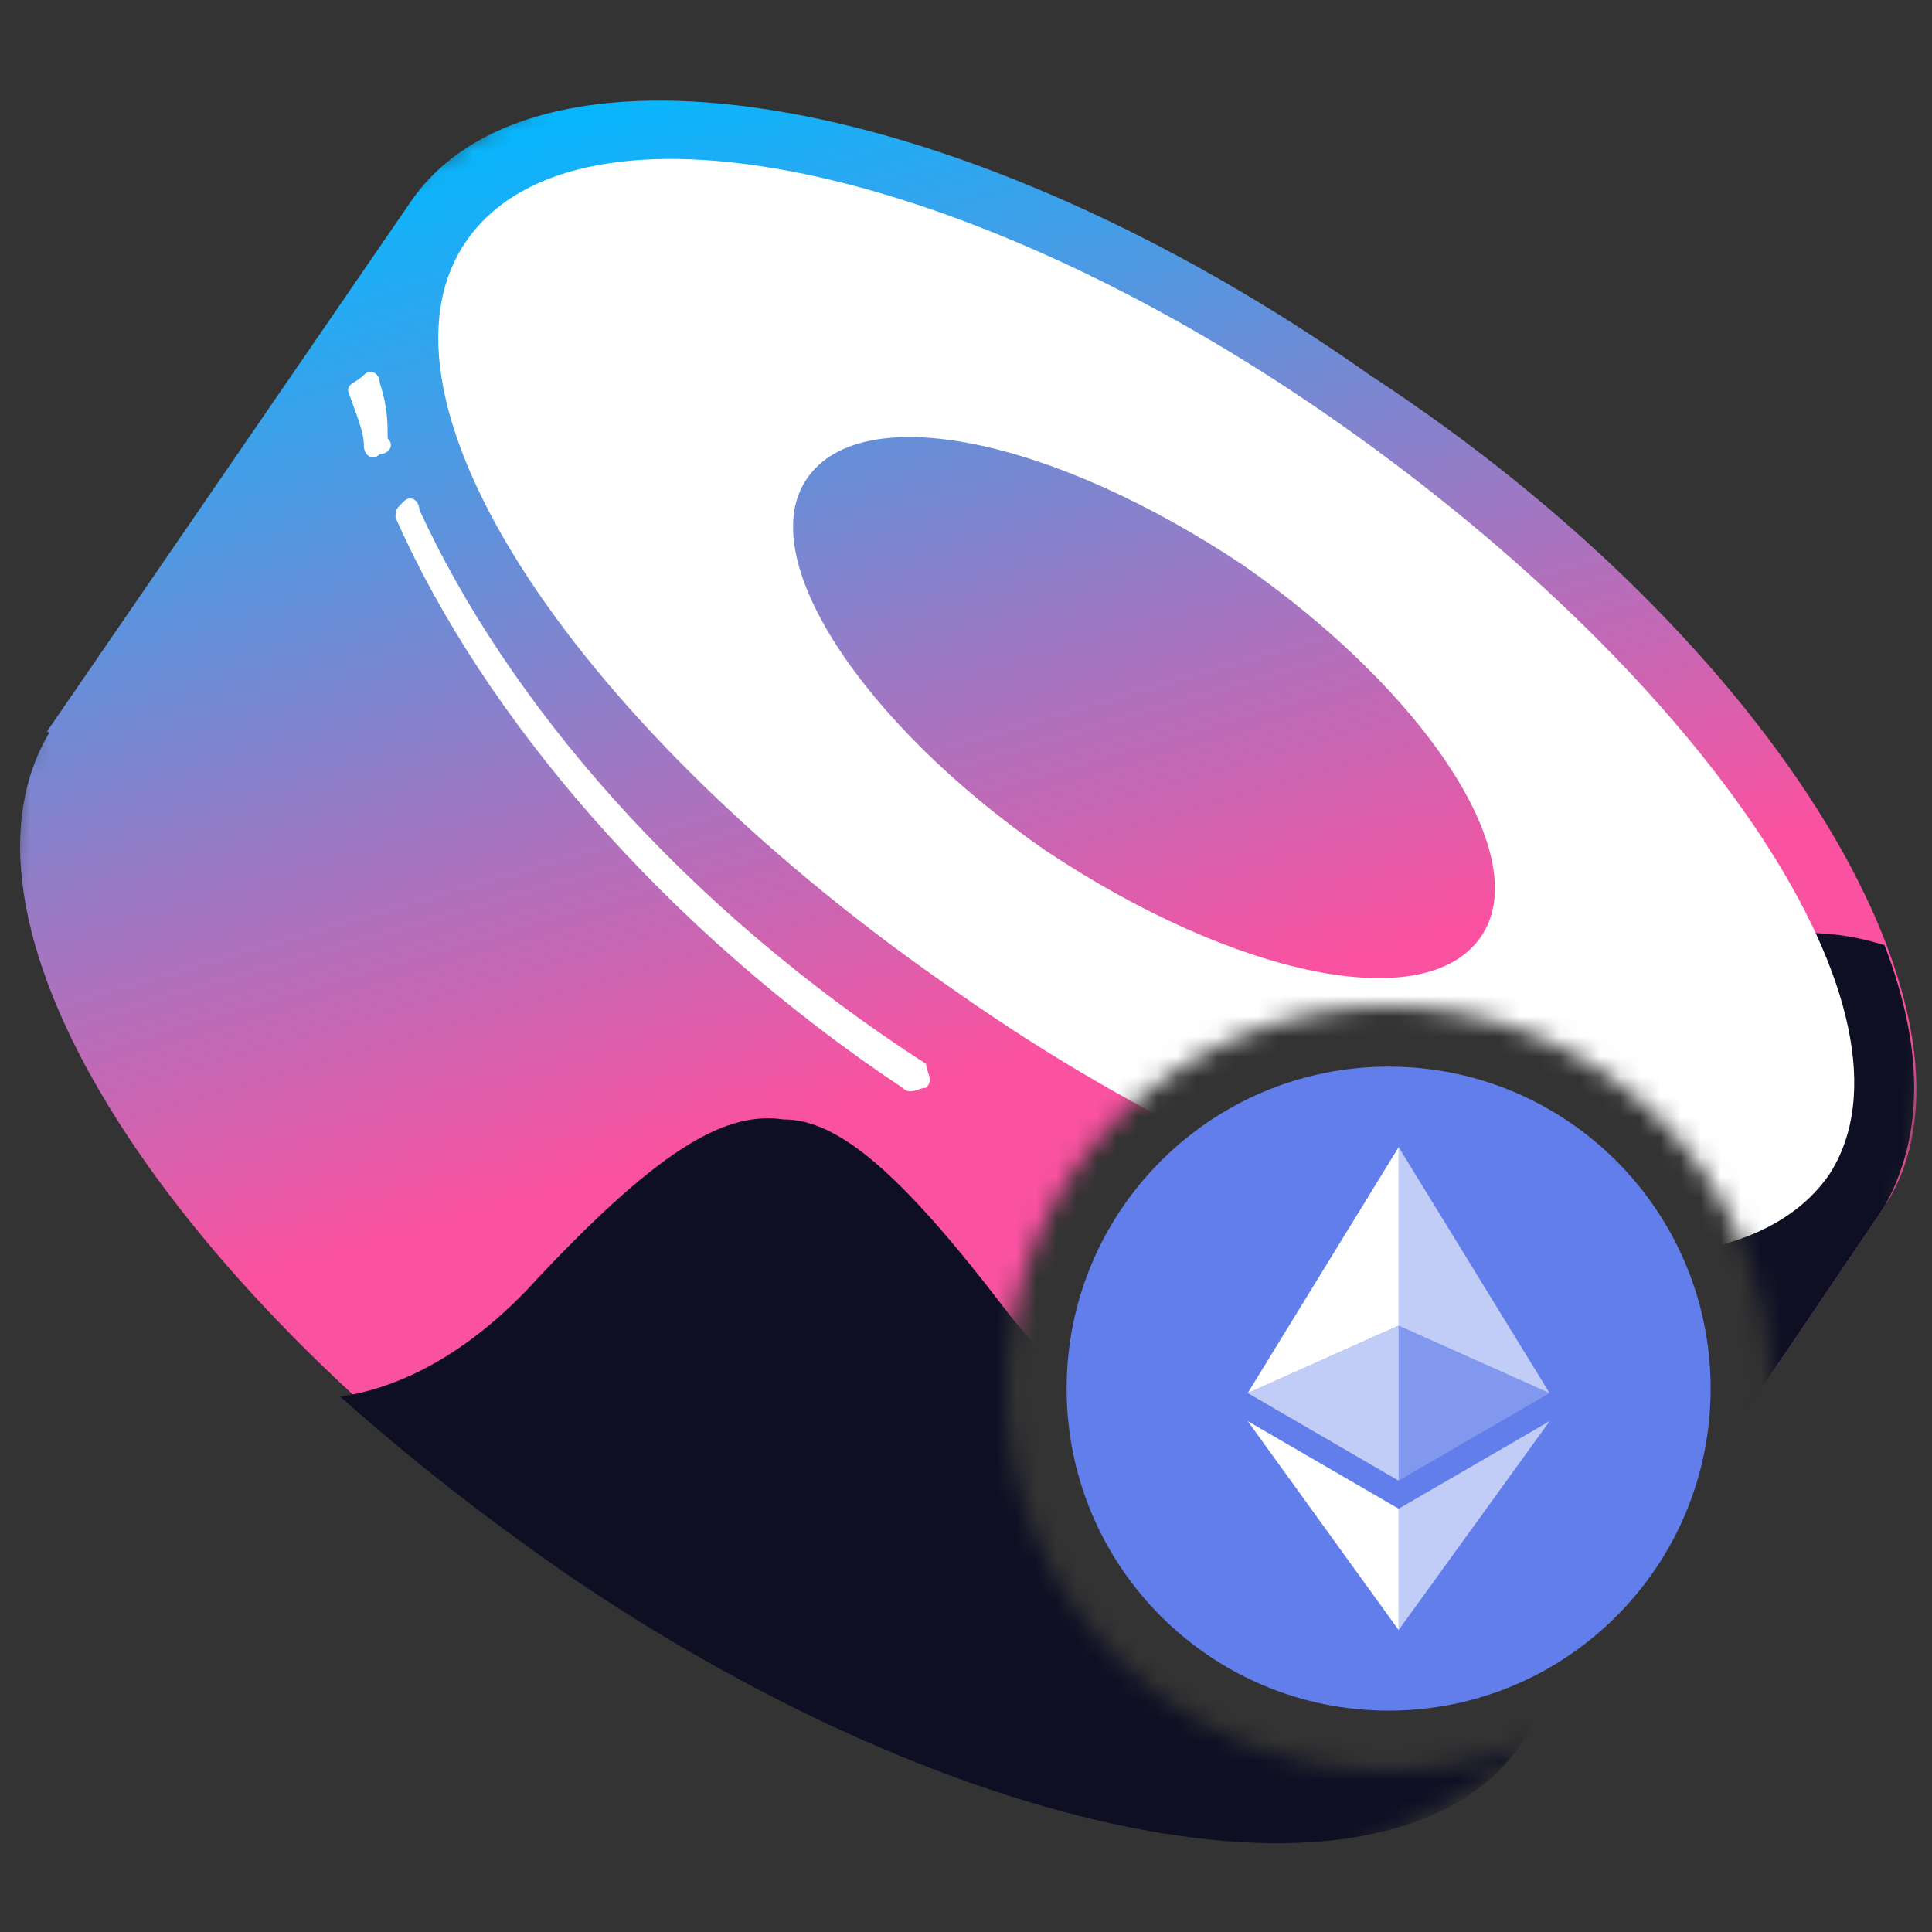 <svg width="96" height="96" viewBox="0 0 96 96" fill="none" xmlns="http://www.w3.org/2000/svg">
<rect x="0" y="0" width="96" height="96" fill="#333333" stroke="none"/>
<mask id="mask0" mask-type="alpha" maskUnits="userSpaceOnUse" x="0" y="0" width="96" height="96">
<path fill-rule="evenodd" clip-rule="evenodd" d="M96 48C96 21.49 74.51 0 48 0C21.49 0 0 21.49 0 48C0 74.51 21.49 96 48 96C74.51 96 96 74.51 96 48ZM69 88C79.493 88 88 79.493 88 69C88 58.507 79.493 50 69 50C58.507 50 50 58.507 50 69C50 79.493 58.507 88 69 88Z" fill="#C4C4C4"/>
</mask>
<g mask="url(#mask0)">
<path d="M20.443 9.975L93.639 59.953L75.537 86.713L2.34 36.341L20.443 9.975Z" fill="url(#paint0_linear)"/>
<path d="M93.639 59.953C87.342 69.004 66.092 65.462 46.022 51.295C25.558 37.522 14.539 19.026 20.442 9.975C26.739 0.923 47.989 4.465 68.059 18.632C88.523 32.012 99.542 50.902 93.639 59.953Z" fill="url(#paint1_linear)"/>
<path d="M75.537 86.319C69.24 95.371 47.99 91.829 27.92 77.662C7.85 63.495 -3.563 45.392 2.734 35.947C9.03 26.896 30.281 30.438 50.351 44.605C70.421 58.772 81.44 77.268 75.537 86.319Z" fill="url(#paint2_linear)"/>
<path d="M93.639 59.953L75.537 86.713C69.24 95.764 47.989 91.829 27.919 78.055C23.984 75.3 20.442 72.546 16.901 69.397C19.655 69.004 23.197 67.43 26.739 63.495C33.035 56.804 36.184 55.23 38.938 55.624C41.693 55.624 44.841 58.379 49.957 65.069C55.073 71.759 62.157 73.726 66.485 70.184C66.879 69.791 67.272 69.791 67.666 69.397C71.208 66.643 72.388 65.462 79.078 52.869C80.652 49.721 86.162 44.605 93.639 46.966C95.606 52.082 95.606 56.411 93.639 59.953Z" fill="#0E0F23"/>
<path fill-rule="evenodd" clip-rule="evenodd" d="M90.884 58.379C85.375 66.249 66.092 62.314 47.596 49.328C28.706 36.341 17.688 19.813 23.197 11.942C28.706 4.072 47.989 8.007 66.485 20.993C84.981 33.98 96 50.508 90.884 58.379ZM73.569 46.573C70.814 50.508 61.369 48.54 51.925 42.244C42.873 35.947 37.364 27.683 40.119 23.748C42.873 19.813 52.318 21.78 61.763 28.077C70.814 34.373 76.323 42.638 73.569 46.573Z" fill="white"/>
<path d="M18.869 19.026C18.869 18.632 18.475 18.239 18.082 18.632C17.688 19.026 17.295 19.026 17.295 19.419C17.688 20.6 18.082 21.387 18.082 22.174C18.082 22.567 18.475 22.961 18.869 22.567C19.262 22.567 19.656 22.174 19.262 21.78C19.262 20.993 19.262 20.206 18.869 19.026Z" fill="white"/>
<path d="M20.836 25.322C20.836 24.929 20.442 24.535 20.049 24.929C19.655 25.322 19.655 25.322 19.655 25.716C23.984 35.554 33.035 46.179 44.841 54.05C45.235 54.443 45.628 54.05 46.022 54.05C46.415 53.656 46.022 53.263 46.022 52.869C33.822 44.999 25.165 34.767 20.836 25.322Z" fill="white"/>
<path d="M68.454 63.888C68.06 63.888 67.666 63.888 67.666 64.282C67.666 64.675 67.666 65.069 68.06 65.069C69.241 65.462 70.815 65.856 71.995 66.249C72.389 66.249 72.782 66.249 72.782 65.856C72.782 65.462 72.782 65.069 72.389 65.069C71.208 64.675 69.634 64.282 68.454 63.888Z" fill="white"/>
<path d="M75.536 65.462C75.143 65.462 74.749 65.856 74.749 66.249C74.749 66.643 75.143 67.036 75.536 67.036C78.685 67.43 82.226 67.823 84.981 67.43C85.375 67.43 85.768 67.036 85.768 66.643C85.768 66.249 85.375 65.856 84.981 65.856C81.833 66.249 78.685 65.856 75.536 65.462Z" fill="white"/>
</g>
<path d="M69 85C77.837 85 85 77.837 85 69C85 60.163 77.837 53 69 53C60.163 53 53 60.163 53 69C53 77.837 60.163 85 69 85Z" fill="#627EEA"/>
<path d="M69.498 57V65.87L76.995 69.22L69.498 57Z" fill="white" fill-opacity="0.602"/>
<path d="M69.498 57L62 69.22L69.498 65.87V57Z" fill="white"/>
<path d="M69.498 74.968V80.995L77 70.616L69.498 74.968Z" fill="white" fill-opacity="0.602"/>
<path d="M69.498 80.995V74.967L62 70.616L69.498 80.995Z" fill="white"/>
<path d="M69.498 73.573L76.995 69.22L69.498 65.872V73.573Z" fill="white" fill-opacity="0.2"/>
<path d="M62 69.22L69.498 73.573V65.872L62 69.22Z" fill="white" fill-opacity="0.602"/>
<defs>
<linearGradient id="paint0_linear" x1="34.784" y1="2.869" x2="49.299" y2="52.714" gradientUnits="userSpaceOnUse">
<stop stop-color="#03B8FF"/>
<stop offset="1" stop-color="#FA52A0"/>
</linearGradient>
<linearGradient id="paint1_linear" x1="46.737" y1="-0.613" x2="61.253" y2="49.233" gradientUnits="userSpaceOnUse">
<stop stop-color="#03B8FF"/>
<stop offset="1" stop-color="#FA52A0"/>
</linearGradient>
<linearGradient id="paint2_linear" x1="22.867" y1="6.339" x2="37.383" y2="56.184" gradientUnits="userSpaceOnUse">
<stop stop-color="#03B8FF"/>
<stop offset="1" stop-color="#FA52A0"/>
</linearGradient>
</defs>
</svg>

